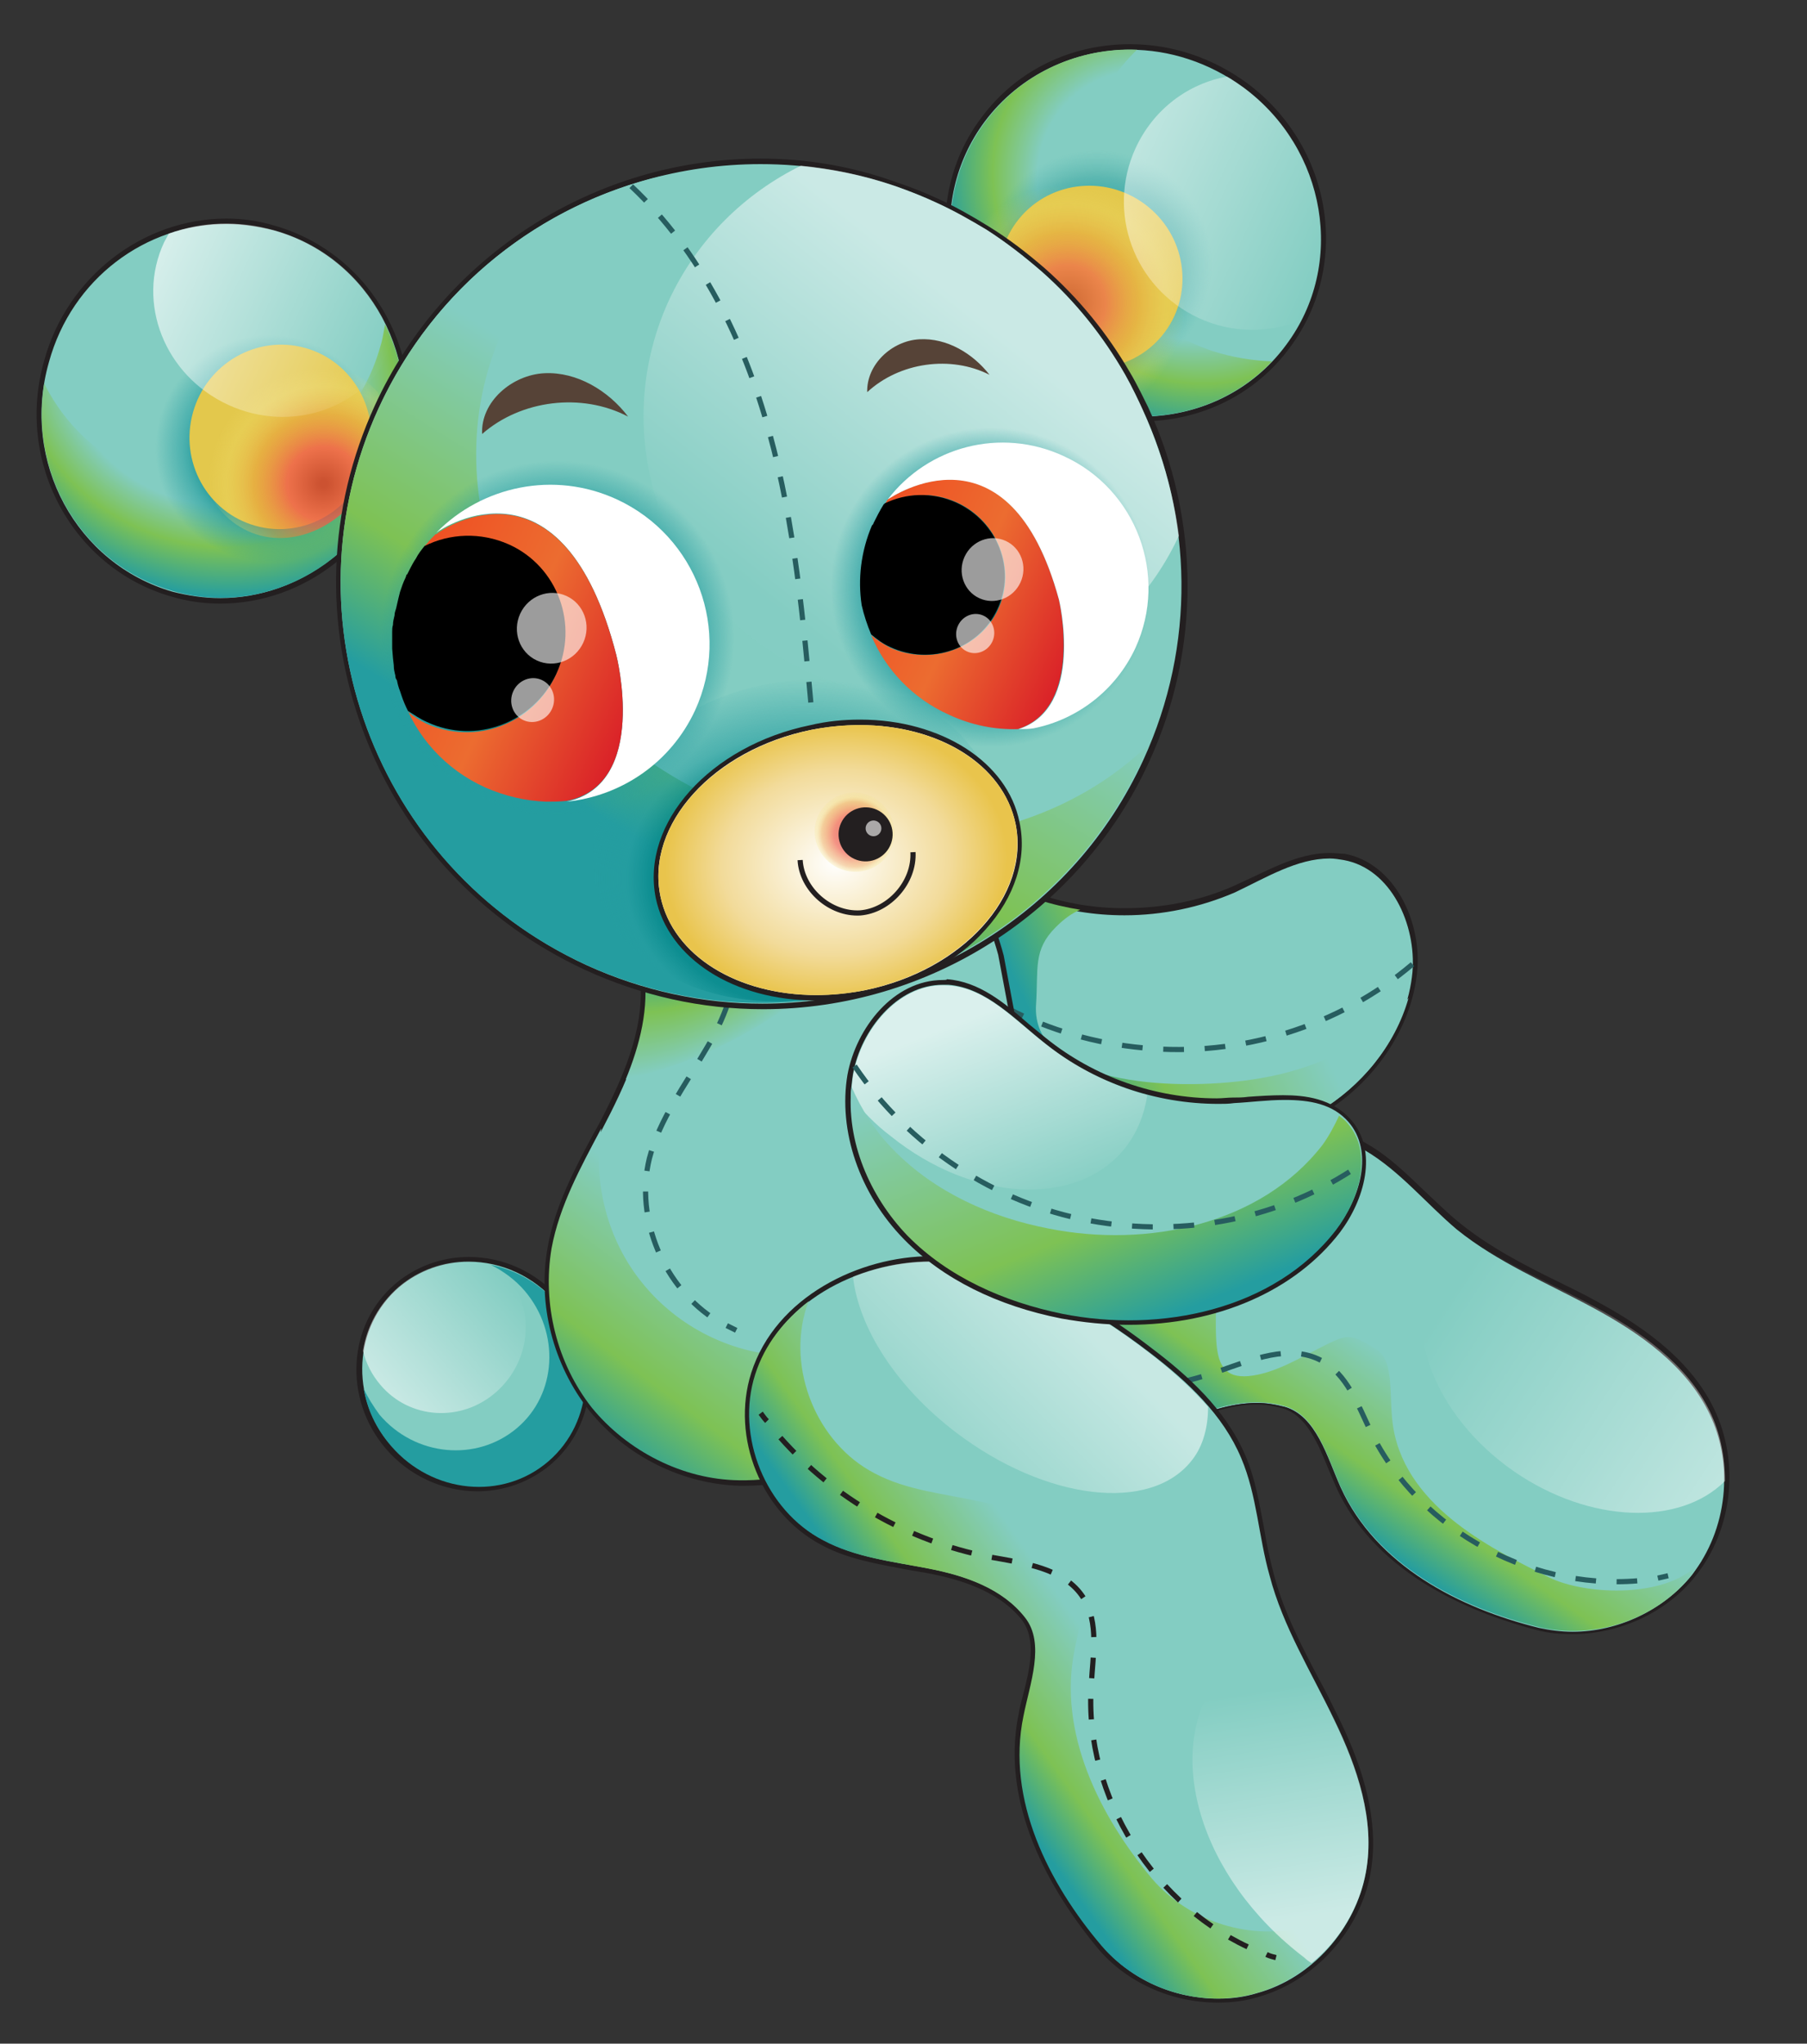 <svg xmlns="http://www.w3.org/2000/svg" viewBox="0 0 229 259" enable-background="new 0 0 229 259"><rect x="0" y="0" width="229" height="259" fill="#333333" stroke="none"/><style type="text/css">.st0{fill:#83CDC2;} .st1{fill:#231F20;} .st2{fill:url(#leg_shadow_1_);} .st3{fill:none;stroke:#275D5F;stroke-width:0.656;stroke-miterlimit:10;} .st4{fill:none;stroke:#275D5F;stroke-width:0.656;stroke-miterlimit:10;stroke-dasharray:2.613,2.613;} .st5{opacity:0.52;fill:url(#leg_highlight_1_);} .st6{fill:url(#left_arm_shadow_2_);} .st7{fill:none;stroke:#275D5F;stroke-width:0.656;stroke-miterlimit:10;stroke-dasharray:2.626;} .st8{fill:url(#tail_shadow_2_);} .st9{fill:url(#body_shadow_1_);} .st10{fill:url(#body_shadow_4_);} .st11{fill:none;stroke:#275D5F;stroke-width:0.656;stroke-miterlimit:10;stroke-dasharray:2.608,2.608;} .st12{opacity:0.56;fill:url(#tail_highlight_2_);} .st13{fill:url(#leg_shadow_2_);} .st14{fill:none;stroke:#231F20;stroke-width:0.656;stroke-miterlimit:10;} .st15{fill:none;stroke:#231F20;stroke-width:0.656;stroke-miterlimit:10;stroke-dasharray:2.613,2.613;} .st16{opacity:0.55;fill:url(#thigh_highlight_2_);} .st17{opacity:0.58;fill:url(#leg_highlight_4_);} .st18{opacity:0.7;fill:url(#arm_highlight_2_);} .st19{fill:url(#arm_shadow_2_);} .st20{fill:url(#ear_shadow_1_);} .st21{fill:url(#ear_circle_shadow_2_);} .st22{fill:#E3C84C;} .st23{fill:url(#ear_shadow_2_);} .st24{opacity:0.77;fill:url(#ear_shadow_3_);} .st25{fill:url(#ear_shadow_8_);} .st26{opacity:0.6;fill:url(#ear_1_);} .st27{fill:url(#head_shadow_2_);} .st28{opacity:0.57;fill:url(#head_highlight_2_);} .st29{fill:url(#face_shadow_2_);} .st30{fill:#FFFFFF;} .st31{fill:url(#face_1_);} .st32{opacity:0.63;fill:url(#nose_1_);} .st33{fill:#231F20;stroke:#231F20;stroke-width:0.656;stroke-miterlimit:10;} .st34{fill:#564337;} .st35{opacity:0.48;fill:url(#ear_highlight_1_);} .st36{fill:url(#eye_shadow_1_);} .st37{fill:url(#eye_shadow_4_);} .st38{fill:url(#eye_colour_2_);} .st39{fill:url(#eye_colour_3_);} .st40{opacity:0.61;fill:#FFFFFF;} .st41{opacity:0.67;fill:url(#ear_highlight_4_);}</style><g id="left_leg_1_"><path class="st0" d="M199.4 206.9c-1.5 0-3-.2-4.4-.5-7.2-1.8-20.1-6.5-25.3-18l-.9-2.1c-1.4-3.3-2.9-7.1-6-8-1.1-.3-2.2-.5-3.5-.5-2.8 0-5.9.8-9.8 2.6-.9.4-1.8.8-2.7 1.3-3.3 1.6-6.7 3.2-10.4 3.8-.8.1-1.5.2-2.3.2-7.7 0-15-5.2-17.4-12.4-3.3-10 3-20.6 10.7-25.6 6.5-4.2 14.8-6.3 25.5-6.3 1 0 2 0 3 .1 5.5.2 11.9.8 17.3 4 2.8 1.6 5.1 3.9 7.4 6.1 1.4 1.3 2.8 2.7 4.3 3.9 3.8 3 8.2 5.3 12.5 7.4 1.6.8 3.3 1.6 4.8 2.5 4.8 2.6 11.5 6.8 14.7 13.4 3.3 6.7 2.4 15.1-2.2 20.8-3.5 4.5-9.4 7.3-15.3 7.3z"/><path class="st1" d="M152.9 141.7c1 0 2 0 3 .1 5.9.2 12 .9 17.1 4 4.4 2.6 7.7 6.7 11.6 10 5.2 4.2 11.5 6.8 17.4 10 5.9 3.2 11.7 7.3 14.6 13.3 3.2 6.5 2.3 14.8-2.2 20.5-3.6 4.5-9.4 7.2-15.1 7.2-1.5 0-2.9-.2-4.3-.5-10.1-2.5-20.6-7.9-25.1-17.8-1.7-3.8-3.1-9.1-7.1-10.2-1.2-.3-2.4-.5-3.5-.5-3.4 0-6.8 1.2-9.9 2.6-4.2 1.9-8.4 4.3-13 5-.7.1-1.5.2-2.2.2-7.4 0-14.7-5-17.1-12.1-3.1-9.3 2.3-19.9 10.5-25.3 7.4-5.1 16.5-6.5 25.3-6.5m0-.7c-10.8 0-19.2 2.1-25.7 6.3-7.7 5.1-14.2 15.9-10.8 26 2.4 7.3 9.9 12.6 17.7 12.6.8 0 1.6-.1 2.3-.2 3.7-.5 7.2-2.2 10.5-3.8.9-.4 1.8-.9 2.6-1.3 3.8-1.7 6.9-2.6 9.7-2.6 1.2 0 2.3.2 3.4.5 3 .9 4.5 4.6 5.8 7.8l.9 2.1c5.2 11.6 18.2 16.3 25.5 18.2 1.5.4 3 .5 4.5.5 6 0 12-2.8 15.6-7.4 4.7-5.9 5.6-14.4 2.3-21.2-3.3-6.8-10.1-11-14.9-13.6-1.6-.9-3.3-1.7-4.9-2.5-4.3-2.1-8.7-4.4-12.4-7.4-1.5-1.2-2.9-2.6-4.3-3.9-2.3-2.2-4.6-4.5-7.4-6.1-5.4-3.3-11.9-3.9-17.5-4.1-.9.1-1.9.1-2.9.1z"/></g><linearGradient id="leg_shadow_1_" gradientUnits="userSpaceOnUse" x1="1958.607" y1="604.311" x2="1985.281" y2="604.311" gradientTransform="matrix(-.568 .823 .823 .568 791.024 -1790.649)"><stop offset=".213" stop-color="#83CDC2"/><stop offset=".718" stop-color="#7EC254"/><stop offset="1" stop-color="#249DA0"/></linearGradient><path id="leg_shadow_5_" class="st2" d="M117.1 173.2c-3.1-9.3 2.3-19.9 10.5-25.3 7.5-4.9 16.8-6.3 25.9-6.2-1.7 4.9-.3 11.6.4 18.4.8 7.9-1.5 14.8 4.3 14.3 3.3-.3 6.5-2.3 9.7-3.9 3.2-1.6 3.4-1.3 6.4.4 2.6 1.5 1.6 6.3 2.3 10.2 1.8 10.2 13.1 15.5 19.7 18.8 4.6 2.3 15.4 2.8 19.4-2.2l-1.2 1.8c-4.5 5.7-12.4 8.4-19.5 6.7-10.1-2.5-20.6-7.9-25.1-17.8-1.7-3.8-3.1-9.1-7.1-10.2-4.5-1.3-9.3.2-13.5 2.1-4.2 1.9-8.4 4.3-13 5-8 1-16.6-4.3-19.2-12.1z"/><g id="leg_stitch_6_"><path class="st3" d="M120.3 172.5l1.2.5"/><path class="st4" d="M124 173.9c9.8 3.3 20.6 3.3 30.4-.1 4.3-1.5 9-3.5 13-1.4 3.3 1.7 4.7 5.7 6.3 9 6.2 12.8 21.1 20.6 35.2 18.8"/><path class="st3" d="M210.1 200l1.3-.3"/></g><linearGradient id="leg_highlight_1_" gradientUnits="userSpaceOnUse" x1="1956.355" y1="610.582" x2="1955.398" y2="656.02" gradientTransform="matrix(-.568 .823 .823 .568 791.024 -1790.649)"><stop offset="0" stop-color="#fff" stop-opacity="0"/><stop offset="1" stop-color="#fff"/></linearGradient><path id="leg_highlight_2_" class="st5" d="M182.3 160c1-1.4 2.2-2.6 3.7-3.4 4.9 3.7 10.7 6.1 16.1 9 5.9 3.2 11.7 7.3 14.6 13.3 1.3 2.7 1.9 5.7 1.9 8.8-5.7 5.7-17.1 5.4-26.7-1.2-10.4-7.2-14.7-19.1-9.6-26.5z"/><g id="left_arm_1_"><path class="st0" d="M148.8 145.8c-1.1 0-2.3 0-3.4-.1-14.4-1-26.5-8.7-31-19.6-1.9-4.6-2-10.9 2.2-13.7 1.3-.9 2.8-1.3 4.6-1.3 2.7 0 5.6 1 8.4 2l1.9.7c3.5 1.2 7.2 1.8 11 1.8 4.8 0 9.6-1 13.9-2.9l2.6-1.2c3-1.5 6.2-3 9.4-3 .6 0 1.3.1 1.9.2 6.3 1.2 9.5 8.5 8.9 14.6-.7 7.1-5.4 14-12.2 18-5 2.9-11.3 4.5-18.2 4.5z"/><path class="st1" d="M168.5 108.8c.6 0 1.2.1 1.8.2 6 1.1 9.2 8.2 8.7 14.2-.7 7.4-5.6 14-12.1 17.8-5.4 3.2-11.8 4.5-18.1 4.5-1.1 0-2.2 0-3.4-.1-12.7-.9-25.8-7.6-30.7-19.3-1.9-4.5-1.9-10.6 2.1-13.3 1.4-.9 2.9-1.3 4.4-1.3 3.3 0 6.9 1.6 10.2 2.7 3.6 1.2 7.3 1.8 11.1 1.8 4.8 0 9.6-1 14-2.9 4-1.9 7.9-4.3 12-4.3m0-.7c-3.3 0-6.5 1.5-9.6 3l-2.6 1.2c-4.3 1.9-9 2.8-13.8 2.8-3.8 0-7.4-.6-10.9-1.8-.6-.2-1.2-.4-1.9-.7-2.8-1-5.7-2-8.5-2-1.8 0-3.4.4-4.8 1.4-4.4 2.9-4.3 9.4-2.4 14.1 4.5 11 16.8 18.7 31.3 19.8 1.1.1 2.3.1 3.4.1 7 0 13.3-1.6 18.5-4.6 7-4.1 11.7-11.1 12.4-18.3.6-6.2-2.8-13.7-9.2-14.9-.6 0-1.2-.1-1.9-.1z"/></g><linearGradient id="left_arm_shadow_2_" gradientUnits="userSpaceOnUse" x1="342.066" y1="-74.288" x2="376.491" y2="-53.411" gradientTransform="matrix(-.995 -.104 -.104 .995 500.994 223.626)"><stop offset=".213" stop-color="#83CDC2"/><stop offset=".718" stop-color="#7EC254"/><stop offset="1" stop-color="#249DA0"/></linearGradient><path id="left_arm_shadow_1_" class="st6" d="M116.9 112.6c4.2-2.8 9.8-.2 14.6 1.4 1.8.6 3.6 1 5.4 1.3-1 .4-2 1.1-3.1 2.2-2.9 2.9-2.2 5.2-2.5 9.8-.7 10 17.1 11.1 27.5 9.5 6.1-.9 12.2-3.2 16.9-7.4 1-.9 1.9-1.9 2.8-2.9-1.7 6-6 11.2-11.4 14.4-6.4 3.8-14.1 4.9-21.5 4.4-12.7-.9-25.8-7.6-30.7-19.3-2-4.5-2.1-10.6 2-13.4z"/><path id="arm_stitch_3_" class="st7" d="M179 122.2c-9.3 7.9-21.9 11.8-34.1 10.6-12.2-1.1-23.3-6.8-31.1-16.3"/><g id="tail_1_"><path class="st0" d="M60.5 188.6c-4.3 0-8.5-1.9-11.3-5.3-2.6-3-3.9-6.8-3.6-10.6.2-3.9 1.9-7.4 4.8-9.8 2.5-2.1 5.7-3.3 9.1-3.3 4.3 0 8.5 1.9 11.3 5.3 2.6 3 3.9 6.8 3.6 10.6-.2 3.9-1.9 7.4-4.8 9.8-2.5 2.2-5.8 3.3-9.1 3.3z"/><path class="st1" d="M59.4 159.9c4.1 0 8.2 1.8 11.1 5.2 5.2 6 4.7 15-1.1 20-2.5 2.2-5.7 3.2-8.8 3.2-4.1 0-8.2-1.8-11.1-5.2-5.2-6-4.7-15 1.1-20 2.5-2.1 5.6-3.2 8.8-3.2m0-.6c-3.4 0-6.7 1.2-9.3 3.4-6.1 5.2-6.6 14.6-1.2 20.9 2.9 3.4 7.2 5.4 11.6 5.4 3.4 0 6.7-1.2 9.3-3.4 6.1-5.2 6.6-14.6 1.2-20.9-3-3.5-7.2-5.4-11.6-5.4z"/></g><radialGradient id="tail_shadow_2_" cx="135.678" cy="160.473" r="16.582" fx="151.255" fy="154.784" gradientTransform="matrix(-.759 .651 .651 .759 58.35 -35.907)" gradientUnits="userSpaceOnUse"><stop offset=".47" stop-color="#83CDC2"/><stop offset=".718" stop-color="#7EC254"/><stop offset="1" stop-color="#249DA0"/></radialGradient><path id="tail_shadow_1_" class="st8" d="M46.1 176c.5 1.1 1.2 2.2 2 3.3 4.5 5.3 12.3 6 17.4 1.7 5.1-4.3 5.5-12.1 1-17.4-1.2-1.4-2.7-2.5-4.3-3.3 3.1.6 6.1 2.3 8.4 4.9 5.2 6 4.7 15-1.1 20-5.8 5-14.7 4.1-19.9-1.9-2-2.3-3.1-4.8-3.5-7.3z"/><g id="body_1_"><path class="st0" d="M93.7 187.9c-7.2-.1-14.2-3.6-18.9-9.4-4.6-5.6-6.5-13.3-5.2-20.4.9-5.1 3.4-9.8 5.8-14.3l1.6-3c2.5-4.9 5.3-11.4 4.3-17.7v-.2l.1-.1c2.9-2.4 28.5-23.7 30.9-23.7.1 0 .2 0 .3.1 6.9 5.8 12 13.5 14.2 21.7l5.6 29.9c.5 4.6-.8 10.1-3.1 14.1-.1.2-14.3 23-35 23h-.6z"/><path class="st1" d="M112.3 99.5h.1c6.7 5.6 11.8 13.1 14.1 21.5l5.6 29.8c.5 4.5-.7 10-3.1 13.9 0 0-13.9 22.8-34.7 22.8h-.5c-7.1-.1-14.1-3.7-18.6-9.2-4.5-5.6-6.4-13.1-5.1-20.1 1.1-6.2 4.5-11.6 7.3-17.2s5.3-11.8 4.3-17.9c-.1 0 28.2-23.6 30.6-23.6m0-.7c-2.4 0-24.4 18.2-31.1 23.8l-.3.2.1.4c1 6.3-1.8 12.7-4.2 17.5-.5 1-1 2-1.6 3-2.4 4.5-4.9 9.2-5.8 14.4-1.3 7.2.7 14.9 5.3 20.7 4.7 5.8 11.8 9.3 19.1 9.5h.5c20.9 0 35.1-22.9 35.3-23.1 2.4-4 3.7-9.7 3.2-14.3l-5.6-29.8c-2.2-8.3-7.3-16-14.3-21.9-.2-.3-.4-.4-.6-.4z"/></g><linearGradient id="body_shadow_1_" gradientUnits="userSpaceOnUse" x1="91.759" y1="173.35" x2="128.758" y2="181.502" gradientTransform="matrix(-.759 .651 .651 .759 58.35 -35.907)"><stop offset=".213" stop-color="#83CDC2"/><stop offset=".718" stop-color="#7EC254"/><stop offset="1" stop-color="#249DA0"/></linearGradient><path id="body_shadow_3_" class="st9" d="M69.9 158.2c1-5.4 3.7-10.3 6.3-15.2-1.1 6.9.8 14.2 5.2 19.6 4.5 5.6 11.5 9.1 18.6 9.2 15.1.3 26.7-11.6 32-18.3-.1 3.9-1.3 8.1-3.2 11.3 0 0-14.2 23.2-35.2 22.8-7.1-.1-14.1-3.7-18.6-9.2-4.4-5.6-6.3-13.1-5.1-20.2z"/><radialGradient id="body_shadow_4_" cx="71.543" cy="130.626" r="36.004" fx="68.135" fy="132.805" gradientTransform="matrix(-.759 .651 .396 .462 91.68 2.962)" gradientUnits="userSpaceOnUse"><stop offset=".408" stop-color="#249DA0"/><stop offset=".655" stop-color="#7EC254"/><stop offset=".94" stop-color="#83CDC2"/></radialGradient><path id="body_shadow_2_" class="st10" d="M79.3 136.8c1.8-4.4 3-9.1 2.3-13.7 0 0 29.5-24.7 30.8-23.6 2.1 1.8 4 3.7 5.8 5.8-10.3 21.8-28.6 29.1-38.9 31.5z"/><g id="stitch_1_"><path class="st3" d="M92.8 118.4l.3 1.3"/><path class="st11" d="M93.2 122.3c-.2 3.8-1.8 7.5-3.8 10.8-2.6 4.5-5.8 8.7-7.1 13.7-1.9 7.7 1.9 16.5 8.6 20.6"/><path class="st3" d="M92.1 168l1.2.6"/></g><linearGradient id="tail_highlight_2_" gradientUnits="userSpaceOnUse" x1="124.134" y1="155.155" x2="145.347" y2="155.155" gradientTransform="matrix(-.759 .651 .651 .759 58.35 -35.907)"><stop offset="0" stop-color="#fff" stop-opacity="0"/><stop offset="1" stop-color="#fff"/></linearGradient><path id="tail_highlight_1_" class="st12" d="M48.2 175.5c-1.1-1.3-1.8-2.7-2.2-4.3.5-3.1 2-5.9 4.5-8.1 3.5-3 8.1-3.9 12.3-2.8.5.4 1 .8 1.4 1.3 3.7 4.3 3.1 10.9-1.3 14.8-4.4 3.9-11 3.5-14.7-.9z"/><g id="right_leg_1_"><path class="st0" d="M154.3 253.6c-5.8 0-11.4-2.5-15-6.8-4.8-5.7-12.5-17.1-9.9-29.4.1-.7.3-1.4.5-2.2.8-3.5 1.8-7.4-.2-10-3-3.9-8.3-5.3-12-6.1-1-.2-1.9-.4-2.9-.5-3.6-.6-7.3-1.3-10.6-3.1-7.4-3.9-11.3-13.5-8.8-21.4 3-9.5 13.6-14.5 22.5-14.5h1.2c8.4.4 17.1 4.2 26.7 11.7 4.4 3.4 9.2 7.6 11.7 13.4 1.3 2.9 1.8 6.1 2.4 9.2.3 1.9.7 3.8 1.2 5.7 1.3 4.7 3.5 9.1 5.8 13.3.8 1.6 1.7 3.2 2.5 4.9 2.4 4.9 5.3 12.2 4.1 19.5-1.3 7.3-6.9 13.6-14 15.6-1.7.5-3.4.7-5.2.7z"/><path class="st1" d="M118 159.9h1.2c9.8.5 18.8 5.6 26.6 11.6 4.7 3.6 9.2 7.8 11.5 13.3 2 4.7 2.2 10 3.6 14.9 1.7 6.5 5.3 12.2 8.2 18.3 2.9 6 5.2 12.7 4 19.3-1.3 7.1-6.8 13.4-13.8 15.3-1.6.5-3.3.7-4.9.7-5.6 0-11.1-2.4-14.7-6.7-6.7-7.9-12.1-18.5-9.9-29.1.8-4.1 2.8-9.2.2-12.5-2.9-3.7-7.6-5.3-12.2-6.2-4.6-.9-9.3-1.4-13.4-3.6-7.3-3.8-11.1-13.2-8.6-21 2.8-9 12.7-14.3 22.2-14.3m0-.7c-9 0-19.7 5.1-22.8 14.8-2.6 8.2 1.3 17.8 8.9 21.8 3.3 1.8 7.1 2.4 10.7 3.1l2.9.5c3.6.7 8.8 2.1 11.8 5.9 1.9 2.5 1 6.3.1 9.7-.2.8-.4 1.5-.5 2.2-2.6 12.4 5.2 23.9 10 29.7 3.6 4.3 9.3 6.9 15.2 6.9 1.8 0 3.5-.2 5.1-.7 7.2-2 13-8.4 14.3-15.8 1.3-7.4-1.7-14.8-4.1-19.7-.8-1.6-1.6-3.3-2.5-4.9-2.2-4.2-4.5-8.6-5.7-13.3-.5-1.9-.9-3.8-1.2-5.7-.6-3.1-1.1-6.3-2.4-9.3-2.5-5.8-7.3-10.1-11.8-13.5-9.7-7.5-18.5-11.3-26.9-11.7h-1.1z"/></g><linearGradient id="leg_shadow_2_" gradientUnits="userSpaceOnUse" x1="2083.942" y1="568.041" x2="2108.58" y2="560.487" gradientTransform="matrix(-.61 .793 .793 .61 962.044 -1796.406)"><stop offset=".213" stop-color="#83CDC2"/><stop offset=".718" stop-color="#7EC254"/><stop offset="1" stop-color="#249DA0"/></linearGradient><path id="leg_shadow_3_" class="st13" d="M139.6 246.6c-6.7-7.9-12.1-18.5-9.9-29.1.8-4.1 2.8-9.2.2-12.5-2.9-3.7-7.6-5.3-12.2-6.2-4.6-.9-9.3-1.4-13.4-3.6-7.3-3.8-11.1-13.2-8.6-21 1.2-3.8 3.7-6.9 6.8-9.3l-.3.8c-2.5 7.8 1.3 17.2 8.6 21 4.1 2.2 8.9 2.6 13.4 3.6 4.6.9 9.3 2.5 12.2 6.2 2.5 3.3.6 8.4-.2 12.5-2.2 10.6 3.2 21.2 9.8 29.1 4.7 5.5 12.7 8 19.7 6 2.2-.6 4.3-1.7 6.2-3.1-2.2 5.5-7 10-12.7 11.6-6.9 2-14.9-.5-19.6-6z"/><g id="leg_stitch_2_"><path class="st14" d="M96.4 179.1c.3.4.5.7.8 1"/><path class="st15" d="M98.9 182.2c6.8 7.7 16.2 13.1 26.4 15.1 4.4.8 9.6 1.4 12 5.2 2 3.2 1.2 7.2 1 11-1 14.2 8.1 28.4 21.1 33.8"/><path class="st14" d="M160.5 247.7c.4.2.8.3 1.2.4"/></g><linearGradient id="thigh_highlight_2_" gradientUnits="userSpaceOnUse" x1="2091.403" y1="538.281" x2="2058.56" y2="542.504" gradientTransform="matrix(-.61 .793 .793 .61 962.044 -1796.406)"><stop offset="0" stop-color="#fff" stop-opacity="0"/><stop offset=".724" stop-color="#fff" stop-opacity=".724"/><stop offset="1" stop-color="#fff"/></linearGradient><path id="thigh_highlight_1_" class="st16" d="M119.1 159.9c9.8.5 18.8 5.6 26.6 11.6 2.6 2 5.2 4.3 7.4 6.8 0 2.5-.6 4.9-2 6.7-5.2 6.8-18.6 5.2-30-3.5-7.6-5.8-12.3-13.3-13-19.7 3.5-1.4 7.3-2.1 11-1.9z"/><linearGradient id="leg_highlight_4_" gradientUnits="userSpaceOnUse" x1="2081.986" y1="589.498" x2="2102.16" y2="610.611" gradientTransform="matrix(-.61 .793 .793 .61 962.044 -1796.406)"><stop offset="0" stop-color="#fff" stop-opacity="0"/><stop offset=".724" stop-color="#fff" stop-opacity=".724"/><stop offset="1" stop-color="#fff"/></linearGradient><path id="leg_highlight_3_" class="st17" d="M154.6 212.2c2.2-2.8 5.2-4.8 8.7-5.9 1.8 3.9 3.9 7.7 5.8 11.6 2.9 6 5.2 12.7 4 19.3-.8 4.5-3.3 8.7-6.9 11.6-.3-.2-.6-.4-.9-.7-13.3-10.1-18.1-26.2-10.7-35.9z"/><g id="arm_1_"><path class="st0" d="M143 167.6c-2.8 0-5.7-.3-8.4-.8-8.1-1.6-15-5-19.8-9.9-5.6-5.7-8.3-13.6-7.1-20.6 1-5.8 5.7-11.8 11.7-11.8h.7c4 .3 7.1 3 10.2 5.6l2.2 1.9c6.1 4.9 13.9 7.6 21.8 7.6.7 0 1.3 0 2-.1l2-.1c1.4-.1 2.9-.2 4.4-.2 2.7 0 6.1.3 8.4 3 3.4 3.9 1.6 9.9-1.4 13.8-5.7 7.4-15.4 11.6-26.7 11.6z"/><path class="st1" d="M119.5 124.8h.7c4.8.4 8.4 4.4 12.2 7.4 6.2 5 14.1 7.7 22 7.7.7 0 1.3 0 2-.1 2-.1 4.2-.4 6.4-.4 3.2 0 6.1.5 8.1 2.8 3.2 3.7 1.5 9.6-1.5 13.4-6.1 7.9-16.2 11.5-26.3 11.5-2.8 0-5.6-.3-8.4-.8-7.3-1.4-14.4-4.6-19.6-9.9-5.2-5.3-8.2-13-7-20.3 1-5.6 5.6-11.3 11.4-11.3m0-.6c-6.3 0-11 6.1-12.1 12-1.2 7.1 1.5 15.1 7.2 20.9 4.9 5 11.8 8.4 19.9 10 2.8.5 5.6.8 8.5.8 11.3 0 21.1-4.3 26.8-11.7 3.1-4.1 4.9-10.3 1.4-14.3-2.4-2.7-5.8-3.1-8.6-3.1-1.5 0-3 .1-4.4.2-.7.1-1.3.1-2 .1-.6 0-1.3.1-2 .1-7.8 0-15.5-2.7-21.6-7.6l-2.2-1.8c-3.1-2.7-6.3-5.4-10.4-5.7 0 .1-.3.1-.5.1v.7-.7z"/></g><linearGradient id="arm_highlight_2_" gradientUnits="userSpaceOnUse" x1="349.877" y1="-23.726" x2="327.411" y2="-36.632" gradientTransform="matrix(.776 .631 -.631 .776 -154.214 -49.126)"><stop offset="0" stop-color="#fff" stop-opacity="0"/><stop offset=".724" stop-color="#fff" stop-opacity=".724"/><stop offset="1" stop-color="#fff"/></linearGradient><path id="arm_highlight_1_" class="st18" d="M120.2 124.9c-6.1-.5-11.1 5.5-12.1 11.5l-.3 2.5c1.4 1.8 3.1 3.6 5.1 5.1 10.3 8.3 23.5 9.1 29.6 1.6 1.6-2 2.5-4.3 2.9-6.8-4.7-1.3-9.1-3.5-12.9-6.5-3.9-3-7.5-7.1-12.3-7.4z"/><linearGradient id="arm_shadow_2_" gradientUnits="userSpaceOnUse" x1="327.054" y1="-48.313" x2="371.387" y2="-24.188" gradientTransform="matrix(.776 .631 -.631 .776 -154.214 -49.126)"><stop offset=".213" stop-color="#83CDC2"/><stop offset=".718" stop-color="#7EC254"/><stop offset="1" stop-color="#249DA0"/></linearGradient><path id="arm_shadow_1_" class="st19" d="M170.8 142.4c-.3-.4-.7-.7-1.1-1-.6 1.3-1.3 2.6-2.1 3.7-7.8 10.1-22.2 13.1-34.7 10.6-7.3-1.4-14.4-4.6-19.6-9.9-2.3-2.3-4.1-5.1-5.4-8.1-.7 6.9 2.3 13.9 7.1 18.9 5.2 5.3 12.3 8.4 19.6 9.9 12.5 2.5 26.9-.5 34.7-10.6 3-3.9 4.7-9.8 1.5-13.5z"/><path id="arm_stitch_2_" class="st7" d="M108.3 135.1c6.8 10.1 17.8 17.4 29.8 19.6 12 2.2 24.3-.2 34.3-7.1"/><g id="ear_12_"><path class="st0" d="M27.9 76.1c-2.1 0-4.1-.3-6.1-.8-12.4-3.5-19.5-16.7-15.9-29.5 2.9-10.4 12.3-17.7 22.8-17.7 2.1 0 4.1.3 6.1.8 12.4 3.5 19.5 16.7 15.9 29.5-2.9 10.4-12.3 17.7-22.8 17.7z"/><path class="st1" d="M28.7 28.4c2 0 4 .3 6 .8 12.2 3.4 19.2 16.4 15.7 29.1-3 10.5-12.4 17.5-22.5 17.5-2 0-4-.3-6-.8-12.2-3.5-19.3-16.5-15.7-29.1 2.9-10.6 12.3-17.5 22.5-17.5m0-.7c-10.6 0-20.2 7.4-23.1 18-3.7 12.9 3.6 26.3 16.1 29.9 2 .6 4.1.9 6.2.9 10.6 0 20.2-7.4 23.1-18 3.6-12.9-3.6-26.3-16.2-29.9-2-.6-4-.9-6.1-.9z"/></g><radialGradient id="ear_shadow_1_" cx="-278.073" cy="-545.876" r="31.659" gradientTransform="matrix(-.908 -.418 -.363 .79 -424.457 362.546)" gradientUnits="userSpaceOnUse"><stop offset=".357" stop-color="#83CDC2"/><stop offset=".581" stop-color="#83CDC2"/><stop offset=".771" stop-color="#7EC254"/><stop offset="1" stop-color="#249DA0"/></radialGradient><path id="ear_shadow_7_" class="st20" d="M19.7 60.5c12.2 3.4 25-4 28.5-16.6.3-.9.4-1.8.6-2.8 2.5 5.1 3.3 11.2 1.6 17.2-3.5 12.6-16.3 20.1-28.5 16.6-11.3-3.2-18.2-14.6-16.3-26.3 2.8 5.6 7.7 10.1 14.1 11.9z"/><radialGradient id="ear_circle_shadow_2_" cx="-288.821" cy="-540.729" r="14.412" gradientTransform="matrix(-.908 -.418 -.418 .908 -454.155 427.124)" gradientUnits="userSpaceOnUse"><stop offset=".214" stop-color="#048688"/><stop offset=".439" stop-color="#048688"/><stop offset=".621" stop-color="#06898C" stop-opacity=".739"/><stop offset=".756" stop-color="#249DA0" stop-opacity=".578"/><stop offset="1" stop-color="#249DA0" stop-opacity="0"/></radialGradient><path id="ear_circle_shadow_1_" class="st21" d="M29.2 71.2c9 2.5 18.3-2.9 20.9-12 2.6-9.2-2.6-18.6-11.6-21.1s-18.3 2.9-20.9 12c-2.5 9.1 2.7 18.6 11.6 21.1z"/><ellipse id="ear_11_" transform="matrix(-.27 .963 -.963 -.27 98.466 36.14)" class="st22" cx="35.5" cy="55.4" rx="11.7" ry="11.5"/><g id="ear_9_"><path class="st0" d="M144.6 53.1c-5.3 0-10.3-1.7-14.6-4.9-5.2-3.8-8.6-9.4-9.6-15.6-1-6.2.4-12.4 4.1-17.4 4.4-5.9 11.1-9.3 18.6-9.3 5.3 0 10.3 1.7 14.6 4.9 10.7 7.9 13.1 22.7 5.5 33-4.3 5.9-11.1 9.3-18.6 9.3z"/><path class="st1" d="M143.2 6.3c5 0 10 1.6 14.4 4.8 10.5 7.8 13 22.4 5.4 32.6-4.4 6-11.3 9.1-18.4 9.1-5 0-10-1.6-14.4-4.8-10.5-7.8-13-22.4-5.4-32.6 4.5-6 11.4-9.1 18.4-9.1m0-.7c-7.6 0-14.5 3.4-18.9 9.4-3.8 5.1-5.2 11.4-4.2 17.7 1 6.3 4.5 11.9 9.7 15.8 4.3 3.2 9.5 4.9 14.8 4.9 7.6 0 14.5-3.4 18.9-9.4 7.8-10.5 5.3-25.5-5.5-33.5-4.4-3.2-9.5-4.9-14.8-4.9z"/></g><radialGradient id="ear_shadow_2_" cx="-380.35" cy="-616.35" r="31.962" gradientTransform="matrix(-.714 -.7 -.587 .6 -484.768 129.471)" gradientUnits="userSpaceOnUse"><stop offset=".357" stop-color="#83CDC2"/><stop offset=".581" stop-color="#83CDC2"/><stop offset=".771" stop-color="#7EC254"/><stop offset="1" stop-color="#249DA0"/></radialGradient><path id="ear_shadow_6_" class="st23" d="M124.9 15.4c4.6-6.2 11.9-9.4 19.2-9.1-2.5 2.4-4.5 5.4-5.6 8.9-4 12 2.8 25.2 15.2 29.3 2.5.8 5 1.2 7.5 1.3-7.9 8.3-21.2 9.4-30.9 2.2-10.6-7.8-13-22.4-5.4-32.6z"/><radialGradient id="ear_shadow_3_" cx="-296.938" cy="-539.587" r="14.617" gradientTransform="matrix(-.908 -.418 -.418 .908 -454.155 427.124)" gradientUnits="userSpaceOnUse"><stop offset=".032" stop-color="#C42F28"/><stop offset=".32" stop-color="#F0584A"/><stop offset=".591" stop-color="#EA8F36" stop-opacity=".598"/><stop offset=".608" stop-color="#EA9335" stop-opacity=".573"/><stop offset=".847" stop-color="#F2DE6C" stop-opacity=".308"/><stop offset="1" stop-color="#F2DE6C" stop-opacity="0"/></radialGradient><path id="ear_shadow_5_" class="st24" d="M26.1 51.8c.2-.4.5-.8.8-1.2 4.4-6 13-7.2 19.1-2.6.7.5 1.3 1.1 1.9 1.7 1 3.1.8 6.8-.8 10.3-3 6.6-10.1 9.9-15.7 7.3-5.4-2.5-7.6-9.2-5.3-15.5z"/><radialGradient id="ear_shadow_8_" cx="-374.413" cy="-605.749" r="14.558" gradientTransform="matrix(-.908 -.418 -.418 .908 -454.155 427.124)" gradientUnits="userSpaceOnUse"><stop offset=".214" stop-color="#048688"/><stop offset=".308" stop-color="#048688"/><stop offset=".469" stop-color="#06898C" stop-opacity=".739"/><stop offset=".647" stop-color="#249DA0" stop-opacity=".578"/><stop offset=".804" stop-color="#048688" stop-opacity=".238"/><stop offset="1" stop-color="#249DA0" stop-opacity="0"/></radialGradient><path id="ear_shadow_4_" class="st25" d="M125.8 21.4c-5.6 7.6-3.9 18.3 3.9 24.1 7.7 5.7 18.5 4.2 24.1-3.3 5.6-7.6 3.9-18.3-3.9-24.1-7.7-5.8-18.5-4.3-24.1 3.3z"/><ellipse id="ear_8_" transform="matrix(-.804 -.595 .595 -.804 228.453 145.56)" class="st22" cx="138.2" cy="35.1" rx="11.7" ry="11.5"/><radialGradient id="ear_1_" cx="-373.061" cy="-599.837" r="14.953" gradientTransform="matrix(-.908 -.418 -.418 .908 -454.155 427.124)" gradientUnits="userSpaceOnUse"><stop offset=".032" stop-color="#C42F28"/><stop offset=".32" stop-color="#F0584A"/><stop offset=".591" stop-color="#EA8F36" stop-opacity=".598"/><stop offset=".608" stop-color="#EA9335" stop-opacity=".573"/><stop offset=".847" stop-color="#F2DE6C" stop-opacity=".308"/><stop offset="1" stop-color="#F2DE6C" stop-opacity="0"/></radialGradient><path id="ear_5_" class="st26" d="M123.3 29c-4.9 6.6-3.4 15.9 3.3 20.9 6.7 5 16.1 3.7 20.9-2.9 4.9-6.6 3.4-15.9-3.3-20.9-6.7-4.9-16.1-3.6-20.9 2.9z"/><g id="head_1_"><path class="st0" d="M96.6 127.5c-7.8 0-15.3-1.7-22.5-4.9-13-6-23-16.7-27.9-30.1-5-13.4-4.5-27.9 1.5-40.9 8.7-18.9 27.8-31.1 48.6-31.1 5.9 0 11.7 1 17.2 2.9 1.8.6 3.5 1.3 5.2 2.1 2.2 1 4.3 2.2 6.4 3.4 2.5 1.6 4.9 3.4 7 5.3 4.2 3.8 7.8 8.2 10.7 13.1.8 1.5 1.9 3.6 2.3 4.4 6.6 14.2 6.6 30.5.1 44.7-8.6 18.9-27.7 31.1-48.6 31.1z"/><path class="st1" d="M96.4 20.8c5.7 0 11.5.9 17.1 2.8 1.7.6 3.5 1.3 5.2 2.1 2.2 1 4.3 2.2 6.3 3.4 2.5 1.6 4.8 3.4 7 5.3 4.3 3.8 7.8 8.2 10.6 13.1.8 1.4 1.8 3.5 2.2 4.4 6.3 13.6 6.8 29.8.1 44.4-8.9 19.4-28.2 30.9-48.3 30.9-7.5 0-15.1-1.6-22.3-4.9-26.8-12.4-38.5-44-26.3-70.6 9-19.5 28.2-30.9 48.4-30.9m0-.7c-21 0-40.2 12.3-48.9 31.3-6 13.1-6.5 27.7-1.5 41.2 5 13.5 15 24.2 28.1 30.3 7.2 3.3 14.8 5 22.6 5 21 0 40.2-12.3 48.9-31.3 6.6-14.3 6.5-30.7-.1-45-.4-.8-1.4-2.9-2.3-4.4-2.9-5-6.5-9.4-10.8-13.2-2.2-1.9-4.5-3.7-7.1-5.3-2.1-1.3-4.2-2.5-6.4-3.5-1.7-.8-3.5-1.5-5.3-2.1-5.5-2-11.3-3-17.2-3z"/></g><linearGradient id="head_shadow_2_" gradientUnits="userSpaceOnUse" x1="-355.423" y1="-572.35" x2="-348.289" y2="-515.798" gradientTransform="matrix(-.908 -.418 -.418 .908 -454.155 427.124)"><stop offset=".213" stop-color="#83CDC2"/><stop offset=".718" stop-color="#7EC254"/><stop offset="1" stop-color="#249DA0"/></linearGradient><path id="head_shadow_1_" class="st27" d="M83.9 22.3c-8.8 3.9-16 10.5-20.1 19.4-9.9 21.5 2.2 48.2 27 59.6 19.9 9.1 41.9 5.7 54.9-7.1-.3.7-.6 1.4-.9 2-12.3 26.7-43.9 38.3-70.7 26-26.6-12.3-38.3-43.9-26.1-70.5 7.1-15.4 20.6-25.8 35.9-29.4z"/><linearGradient id="head_highlight_2_" gradientUnits="userSpaceOnUse" x1="-355.39" y1="-549.105" x2="-366.287" y2="-593.297" gradientTransform="matrix(-.908 -.418 -.418 .908 -454.155 427.124)"><stop offset="0" stop-color="#83CDC2"/><stop offset="1" stop-color="#fff"/></linearGradient><path id="head_highlight_1_" class="st28" d="M118.7 25.7c2.2 1 4.3 2.2 6.3 3.4 2.5 1.6 4.8 3.4 7 5.3 4.3 3.8 7.8 8.2 10.6 13.1.8 1.4 1.8 3.5 2.2 4.4 2.3 5.1 3.9 10.5 4.6 16-8.2 17.7-29.3 25.4-47.1 17.2s-25.7-29.3-17.5-47.1c3.6-7.7 9.6-13.5 16.7-17 4 .4 8 1.2 12 2.6 1.7.6 3.5 1.3 5.2 2.1z"/><radialGradient id="face_shadow_2_" cx="-340.766" cy="-563.894" r="31.317" gradientTransform="matrix(-1.002 .008 .024 .817 -225.805 575.068)" gradientUnits="userSpaceOnUse"><stop offset=".363" stop-color="#048688"/><stop offset=".627" stop-color="#06898C" stop-opacity=".739"/><stop offset=".726" stop-color="#249DA0" stop-opacity=".578"/><stop offset="1" stop-color="#249DA0" stop-opacity="0"/></radialGradient><path id="face_shadow_1_" class="st29" d="M75.4 111.7c2.2 10.9 15.4 17.4 29.4 14.5 14-2.9 23.5-14 21.3-24.9-2.2-10.9-15.4-17.4-29.4-14.5-14 2.9-23.5 14.1-21.3 24.9z"/><g id="face_4_"><path class="st30" d="M103.4 126.5c-10.2 0-18.4-5.3-20-12.8-1.9-9.3 6.8-18.9 19.3-21.5 2.1-.4 4.2-.6 6.3-.6 10.2 0 18.4 5.3 20 12.8 1.9 9.3-6.8 18.9-19.3 21.5-2.2.3-4.3.6-6.3.6z"/><path class="st1" d="M109 91.9c9.9 0 18.1 4.9 19.7 12.5 1.9 9.1-6.7 18.6-19.1 21.1-2.1.4-4.2.6-6.2.6-9.9 0-18.1-4.9-19.7-12.5-1.9-9.1 6.7-18.6 19.1-21.1 2.1-.4 4.2-.6 6.2-.6m0-.7c-2.1 0-4.2.2-6.3.7-12.7 2.6-21.5 12.4-19.6 21.9 1.6 7.7 9.9 13 20.3 13 2.1 0 4.2-.2 6.3-.7 6.1-1.3 11.6-4.2 15.2-8.3 3.7-4.1 5.3-9 4.3-13.6-1.5-7.6-9.9-13-20.2-13z"/></g><radialGradient id="face_1_" cx="-376.298" cy="-522.702" r="21.677" gradientTransform="matrix(.997 -.083 -.067 -.806 446.108 -343.219)" gradientUnits="userSpaceOnUse"><stop offset="0" stop-color="#fff"/><stop offset=".667" stop-color="#F2DB9A"/><stop offset="1" stop-color="#E9C44C"/></radialGradient><path id="face_2_" class="st31" d="M83.7 113.6c1.9 9.1 13.5 14.4 25.9 11.9 12.4-2.6 20.9-12 19.1-21.1-1.9-9.1-13.5-14.4-25.9-11.9-12.4 2.6-21 12-19.1 21.1z"/><radialGradient id="nose_1_" cx="-376.647" cy="-527.338" r="5.626" gradientTransform="matrix(-.908 -.418 -.418 .908 -454.155 427.124)" gradientUnits="userSpaceOnUse"><stop offset=".066" stop-color="#C42F28"/><stop offset=".46" stop-color="#F0584A"/><stop offset=".718" stop-color="#EA8F36" stop-opacity=".598"/><stop offset=".734" stop-color="#EA9335" stop-opacity=".573"/><stop offset=".847" stop-color="#F2DE6C" stop-opacity=".308"/><stop offset="1" stop-color="#F2DE6C" stop-opacity="0"/></radialGradient><path id="nose_3_" class="st32" d="M103.7 103.3c-1.2 2.5 0 5.5 2.5 6.7 2.6 1.2 5.6.1 6.7-2.4 1.2-2.5 0-5.5-2.5-6.7-2.5-1.2-5.5-.1-6.7 2.4z"/><ellipse id="nose_2_" transform="matrix(-.908 -.418 .418 -.908 164.989 247.62)" class="st33" cx="109.6" cy="105.8" rx="3.1" ry="3.1"/><path id="head_stitch_1_" class="st7" d="M80 23.6c8.8 8.3 14.3 19.5 17.5 31.2 3.2 11.6 4.3 23.7 5.4 35.8"/><path id="mouth_1_" class="st14" d="M115.7 108c.2 3.8-3 7.4-6.7 7.7-3.8.2-7.4-3-7.6-6.7"/><path id="eyebrow_1_" class="st34" d="M125.4 47.5c-2.1-2.7-5.4-4.7-8.9-4.5-3.5.2-6.7 3.2-6.6 6.7 4.1-3.8 10.6-4.7 15.5-2.2z"/><path id="eye_brow_1_" class="st34" d="M79.6 52.8c-2.5-3.3-6.5-5.7-10.6-5.5-4.1.2-8.1 3.6-7.9 7.7 4.9-4.3 12.6-5.3 18.5-2.2z"/><linearGradient id="ear_highlight_1_" gradientUnits="userSpaceOnUse" x1="-400.917" y1="-619.365" x2="-372.746" y2="-619.365" gradientTransform="matrix(-.908 -.418 -.418 .908 -454.155 427.124)"><stop offset="0" stop-color="#fff" stop-opacity="0"/><stop offset="1" stop-color="#fff"/></linearGradient><path id="ear_highlight_3_" class="st35" d="M155.5 9.7c.7.4 1.4.9 2.1 1.4 9.5 7 12.4 19.6 7.3 29.5-4 1.6-8.7 1.7-13-.3-8.2-3.8-11.7-13.4-8-21.5 2.3-5 6.7-8.2 11.6-9.1z"/><radialGradient id="eye_shadow_1_" cx="-379.25" cy="-563.005" r="20.245" fx="-379.281" fy="-563.012" gradientTransform="matrix(-.908 -.418 -.418 .908 -454.155 427.124)" gradientUnits="userSpaceOnUse"><stop offset=".526" stop-color="#048688"/><stop offset=".698" stop-color="#06898C" stop-opacity=".739"/><stop offset=".832" stop-color="#249DA0" stop-opacity=".578"/><stop offset="1" stop-color="#249DA0" stop-opacity="0"/></radialGradient><path id="eye_shadow_3_" class="st36" d="M103.8 64.8c-5.2 11.3-.4 24.6 10.8 29.8 11.2 5.1 24.4.1 29.6-11.2 5.2-11.3.4-24.6-10.8-29.8s-24.4-.1-29.6 11.2z"/><radialGradient id="eye_shadow_4_" cx="-332.018" cy="-534.203" r="22.459" fx="-332.053" fy="-534.21" gradientTransform="matrix(-.908 -.418 -.418 .908 -454.155 427.124)" gradientUnits="userSpaceOnUse"><stop offset=".526" stop-color="#048688"/><stop offset=".698" stop-color="#06898C" stop-opacity=".739"/><stop offset=".832" stop-color="#249DA0" stop-opacity=".578"/><stop offset="1" stop-color="#249DA0" stop-opacity="0"/></radialGradient><path id="eye_shadow_2_" class="st37" d="M46.4 70.3c-5.8 12.5-.4 27.3 12 33s27.1.2 32.9-12.4c5.8-12.5.4-27.3-12-33s-27.1-.2-32.9 12.4z"/><linearGradient id="eye_colour_2_" gradientUnits="userSpaceOnUse" x1="-392.438" y1="-559.855" x2="-362.76" y2="-559.855" gradientTransform="matrix(-.908 -.418 -.418 .908 -454.155 427.124)"><stop offset="0" stop-color="#DA2128"/><stop offset=".522" stop-color="#EC6C30"/><stop offset="1" stop-color="#EF5023"/></linearGradient><path id="eye_colour_4_" class="st38" d="M126.5 77.2c2.3-5 0-11.1-5.2-13.5-3-1.4-6.3-1.2-9.1.1l.3-.5c.6-.4 15.4-10.5 21.7 12.7 0 0 3.2 13.7-5.2 16.4-2.9.1-5.9-.5-8.7-1.8-4.7-2.1-8.1-5.8-9.9-10.1.7.6 1.5 1.1 2.4 1.6 5.3 2.3 11.4.1 13.7-4.9z"/><path id="left_eye_1_" class="st30" d="M134.2 76c-6.3-23.1-21.1-13.1-21.7-12.7 5.1-6.7 14.3-9.2 22.3-5.5 9.2 4.2 13.3 15.1 9.1 24.3-2.5 5.4-7.4 9.1-12.9 10.2-.6.1-1.3.1-1.9.1 8.4-2.7 5.1-16.4 5.1-16.4z"/><path id="pupil_3_" d="M110.7 66.3c.4-.8.8-1.6 1.3-2.4 0 0 .1 0 .1-.1 2.7-1.3 6-1.5 9.1-.1 5.2 2.4 7.6 8.4 5.2 13.5-2.3 5-8.4 7.2-13.6 4.8-.9-.4-1.7-1-2.4-1.6-.5-1.2-.9-2.4-1.2-3.7-.5-3.3-.1-6.8 1.3-10.1.1-.1.2-.2.2-.3z"/><path id="eyeball_1_" class="st30" d="M78.1 83c-6.7-26-21.7-16.3-22.8-15.5 5.8-5.9 14.9-7.9 22.9-4.2 10.1 4.7 14.5 16.6 9.9 26.7-3.1 6.7-9.4 10.9-16.3 11.6 10.5-2.2 6.3-18.6 6.3-18.6z"/><linearGradient id="eye_colour_3_" gradientUnits="userSpaceOnUse" x1="-345.166" y1="-529.369" x2="-311.942" y2="-529.369" gradientTransform="matrix(-.908 -.418 -.418 .908 -454.155 427.124)"><stop offset="0" stop-color="#DA2128"/><stop offset=".522" stop-color="#EC6C30"/><stop offset="1" stop-color="#EF5023"/></linearGradient><path id="eye_colour_1_" class="st39" d="M54 91.7c6.2 2.8 13.5.1 16.4-6.1 2.9-6.2.2-13.6-6-16.4-3.5-1.6-7.4-1.4-10.7.2.1-.2.2-.3.4-.5.3-.4.7-.8 1.1-1.2h.1c1.1-.9 16.1-10.7 22.8 15.3 0 0 4.2 16.4-6.3 18.5-.9.1-1.7.1-2.6.1-2.6-.1-5.2-.7-7.7-1.8-5.1-2.3-8.8-6.5-10.5-11.4.2.7.5 1.3.8 1.9.6.5 1.4 1 2.2 1.4z"/><path id="pupil_2_" d="M50.1 85.6c-.1-.4-.2-.8-.2-1.3l-.1-.9-.1-1.2v-2.1c0-.3 0-.6.1-.9 0-.4.1-.8.2-1.2 0-.3.1-.6.2-.9l.3-1.3.2-.8c.2-.6.4-1.2.7-1.8l.1-.3s0-.1.1-.1c.3-.6.6-1.2.9-1.7l.2-.3c.3-.6.7-1.1 1.1-1.6 3.2-1.6 7.1-1.8 10.7-.2 6.2 2.8 8.9 10.2 6 16.4-2.9 6.2-10.2 9-16.4 6.1-.9-.4-1.6-.9-2.4-1.4-.3-.6-.6-1.3-.8-1.9l-.2-.6c-.2-.5-.3-.9-.4-1.4-.1-.1-.2-.3-.2-.6z"/><ellipse id="eye_shine_9_" transform="matrix(-.908 -.418 .418 -.908 209.647 190.242)" class="st40" cx="125.6" cy="72.2" rx="3.9" ry="4"/><ellipse id="eye_shine_8_" transform="matrix(-.908 -.418 .418 -.908 202.291 204.777)" class="st40" cx="123.6" cy="80.2" rx="2.4" ry="2.5"/><ellipse id="eye_shine_7_" transform="matrix(-.908 -.418 .418 -.908 167.275 246.462)" class="st40" cx="110.6" cy="104.9" rx="1" ry="1"/><ellipse id="eye_shine_6_" transform="matrix(-.908 -.418 .418 -.908 100.065 180.983)" class="st40" cx="69.8" cy="79.5" rx="4.4" ry="4.5"/><ellipse id="eye_shine_5_" transform="matrix(-.908 -.418 .418 -.908 91.672 197.57)" class="st40" cx="67.5" cy="88.8" rx="2.7" ry="2.8"/><linearGradient id="ear_highlight_4_" gradientUnits="userSpaceOnUse" x1="-297.796" y1="-554.645" x2="-265.825" y2="-554.645" gradientTransform="matrix(-.908 -.418 -.418 .908 -454.155 427.124)"><stop offset="0" stop-color="#fff" stop-opacity="0"/><stop offset=".724" stop-color="#fff" stop-opacity=".724"/><stop offset="1" stop-color="#fff"/></linearGradient><path id="ear_highlight_2_" class="st41" d="M28.9 51.3c-8-3.7-11.7-12.9-8.1-20.6l.6-1.1c4.2-1.5 8.8-1.7 13.4-.4 7.4 2.1 12.8 7.6 15.2 14.5l-.2.4c-3.6 7.7-12.9 10.9-20.9 7.2z"/></svg>